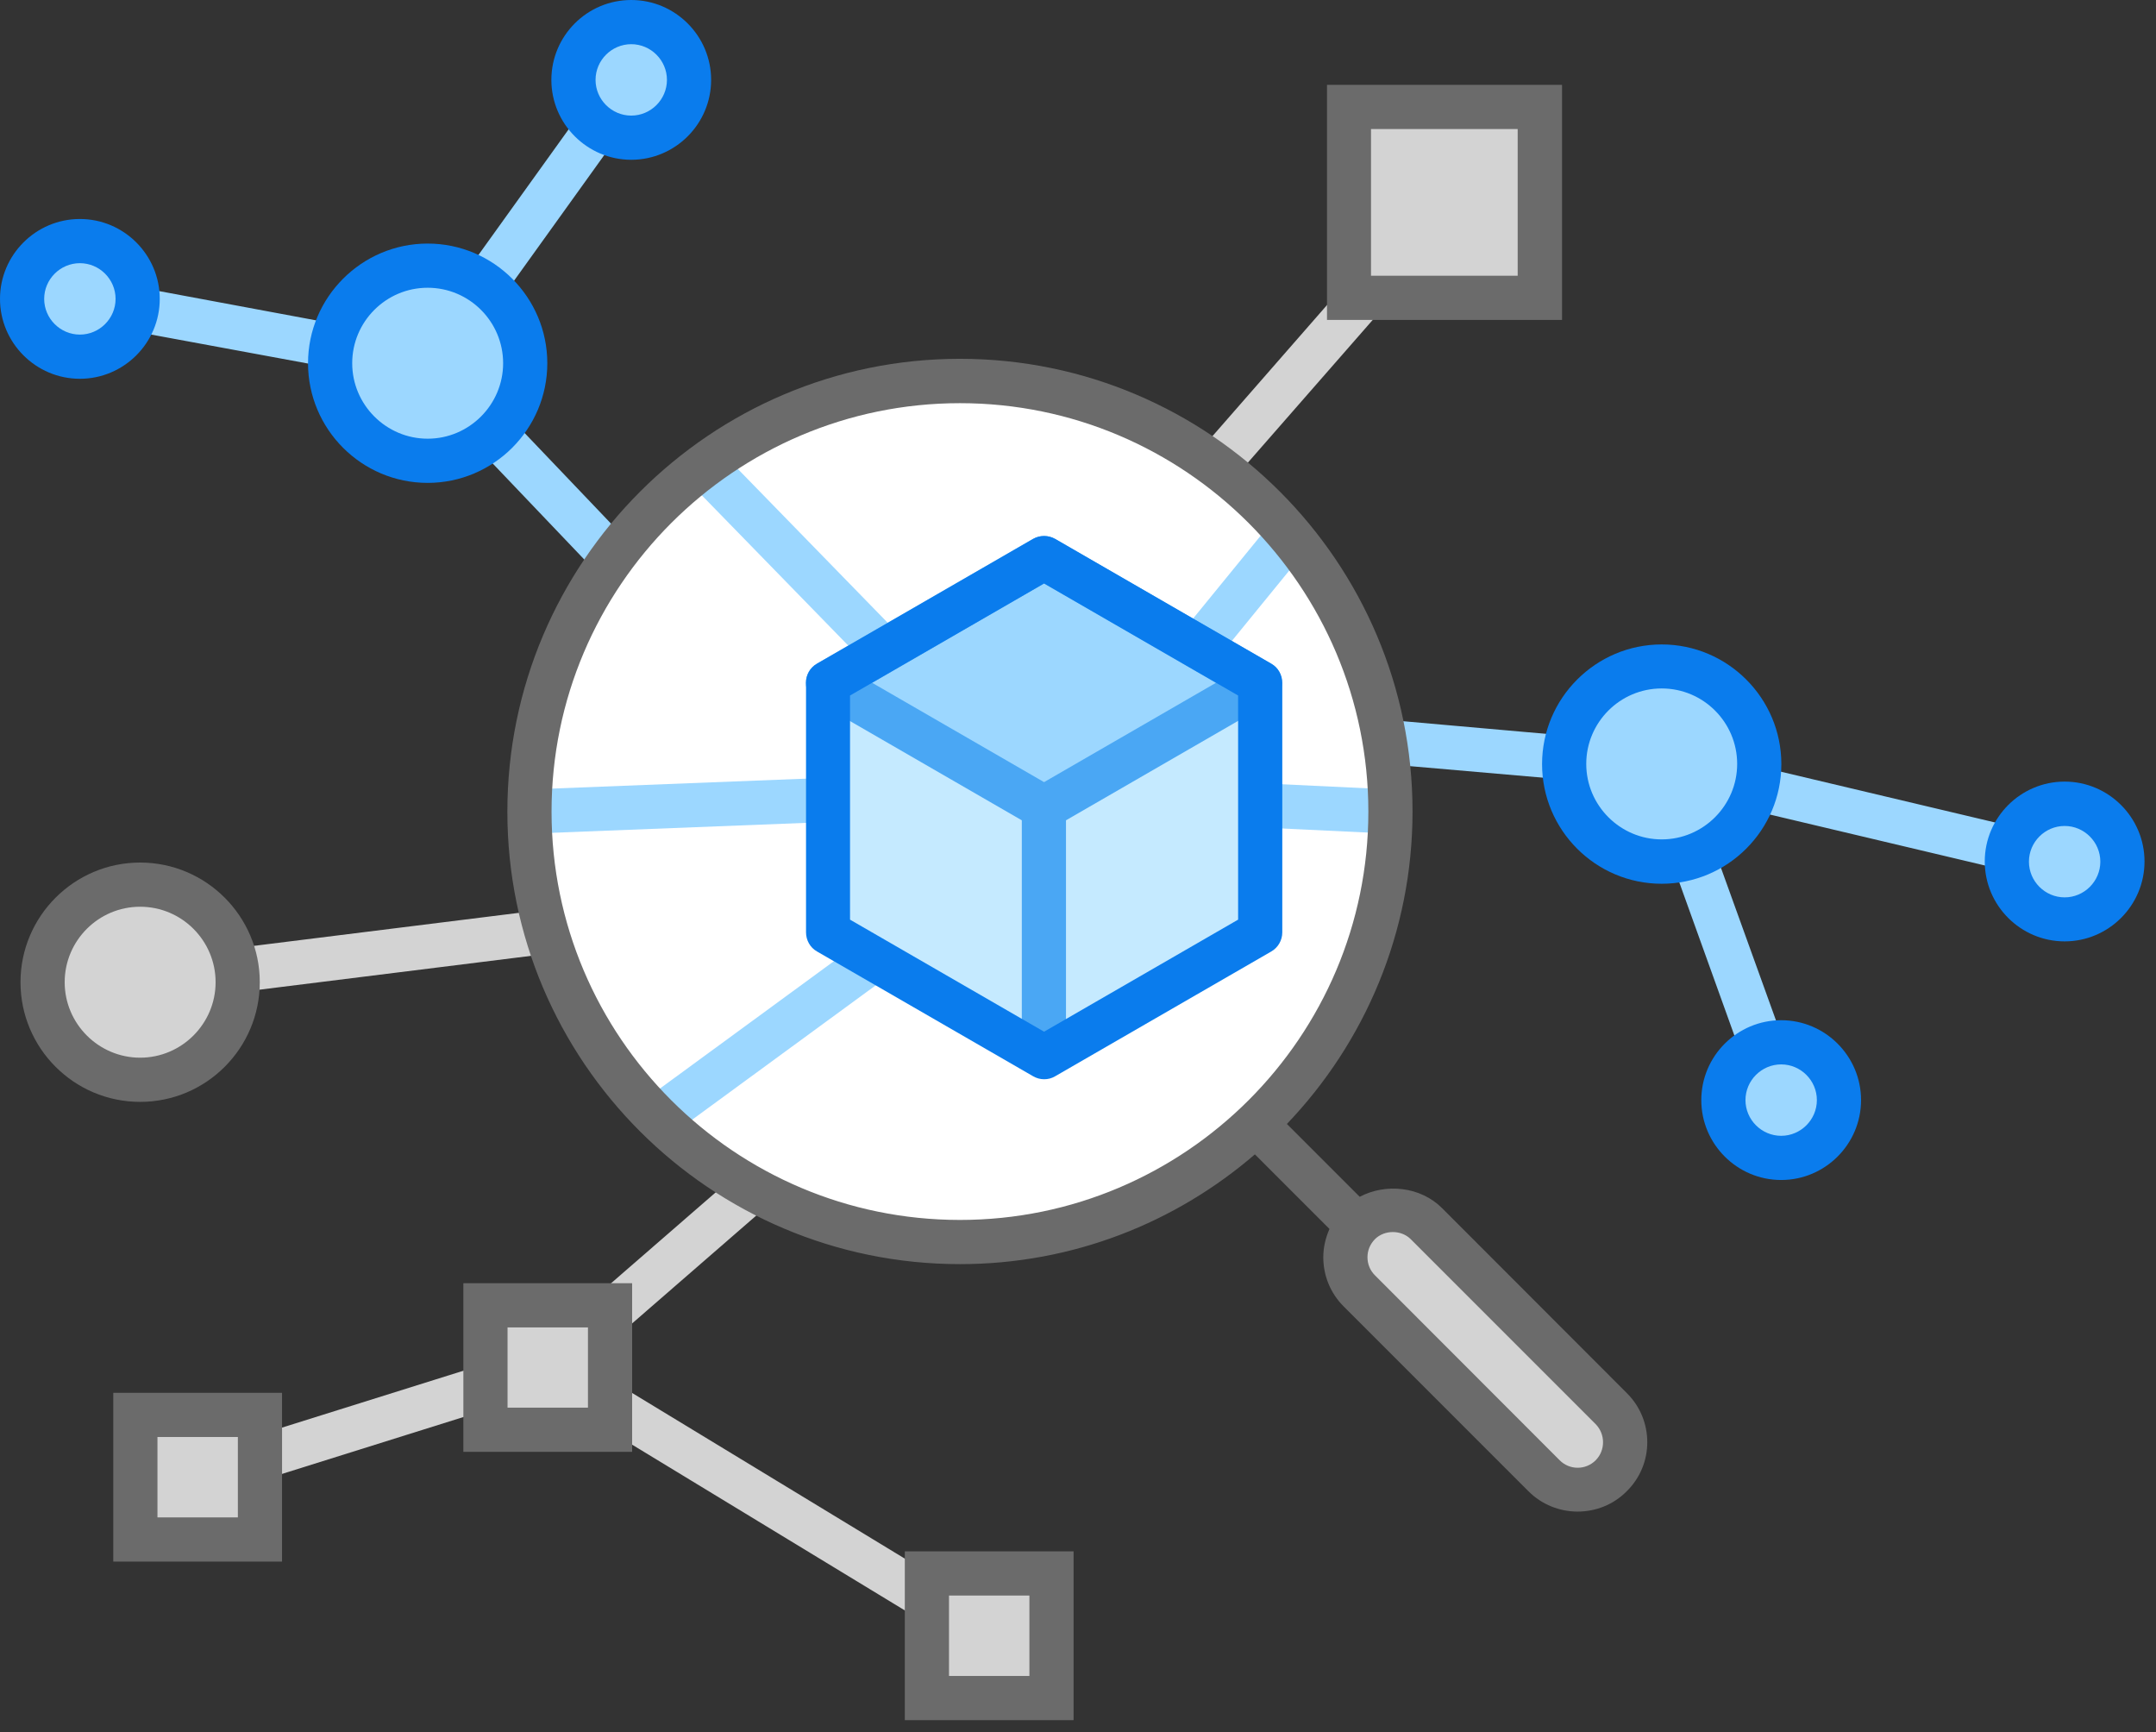 <svg width="122" height="98" viewBox="0 0 122 98" fill="none" xmlns="http://www.w3.org/2000/svg">
<rect x="0" y="0" width="122" height="98" fill="#333333" stroke="none"/>
<path d="M54.32 70.28C67.774 70.28 78.68 59.374 78.68 45.92C78.68 32.466 67.774 21.56 54.32 21.56C40.866 21.56 29.96 32.466 29.96 45.92C29.96 59.374 40.866 70.28 54.32 70.28Z" fill="white"/>
<path d="M51.328 51.351L36.455 62.236L37.931 64.253L52.804 53.368L51.328 51.351Z" fill="#9CD7FF"/>
<path d="M48.764 43.929L29.909 44.667L30.007 47.165L48.862 46.427L48.764 43.929Z" fill="#9CD7FF"/>
<path d="M40.715 25.47L38.925 27.215L50.212 38.795L52.002 37.05L40.715 25.47Z" fill="#9CD7FF"/>
<path d="M72.011 29.481L66.467 36.276L68.404 37.857L73.948 31.062L72.011 29.481Z" fill="#9CD7FF"/>
<path d="M70.942 44.295L70.823 46.792L78.615 47.162L78.733 44.665L70.942 44.295Z" fill="#9CD7FF"/>
<path d="M59.08 31.57L71.31 38.63V52.75L59.08 59.81L46.85 52.75V38.63L59.08 31.57Z" fill="#C5EAFF"/>
<path d="M59.08 31.57L71.31 38.63L59.08 45.69L46.85 38.63L59.08 31.57Z" fill="#9CD7FF"/>
<path d="M71.93 37.55L59.7 30.49C59.31 30.27 58.84 30.27 58.45 30.49L46.22 37.55C45.83 37.77 45.6 38.19 45.6 38.63C45.6 39.07 45.84 39.49 46.22 39.71L57.82 46.41V59.81H60.32V46.41L71.92 39.71C72.31 39.49 72.54 39.07 72.54 38.63C72.54 38.19 72.32 37.77 71.93 37.55ZM59.08 44.25L49.35 38.63L59.08 33.01L68.81 38.63L59.08 44.25Z" fill="#4AA7F4"/>
<path d="M59.08 61.06C58.86 61.06 58.65 61 58.46 60.89L46.23 53.83C45.84 53.61 45.61 53.19 45.61 52.75V38.63C45.61 38.18 45.85 37.77 46.23 37.55L58.46 30.49C58.85 30.27 59.32 30.27 59.71 30.49L71.94 37.55C72.33 37.77 72.56 38.19 72.56 38.63V52.75C72.56 53.2 72.32 53.61 71.94 53.83L59.71 60.89C59.51 61.01 59.3 61.06 59.08 61.06ZM48.1 52.03L59.08 58.37L70.06 52.03V39.35L59.08 33.01L48.1 39.35V52.03Z" fill="#0A7CED"/>
<path d="M87.38 83.5L76.92 73.04C75.87 71.99 75.87 70.29 76.92 69.24C77.97 68.19 79.67 68.19 80.72 69.24L91.18 79.7C92.23 80.75 92.23 82.45 91.18 83.5C90.13 84.55 88.43 84.55 87.38 83.5Z" fill="#D3D3D3"/>
<path d="M116.83 45.48C115.74 45.48 114.78 46.02 114.19 46.84L99.55 43.37C99.55 43.32 99.56 43.27 99.56 43.22C99.56 40.17 97.09 37.7 94.04 37.7C91.54 37.7 89.43 39.36 88.75 41.63L78.79 40.75L78.57 43.24L88.59 44.11C89.02 46.73 91.29 48.74 94.03 48.74C94.22 48.74 94.41 48.73 94.59 48.71L98.59 59.83C97.93 60.43 97.52 61.28 97.52 62.24C97.52 64.05 98.98 65.51 100.79 65.51C102.6 65.51 104.06 64.05 104.06 62.24C104.06 60.49 102.68 59.07 100.95 58.99L96.95 47.9C97.78 47.38 98.46 46.65 98.91 45.79L113.6 49.27C113.85 50.83 115.19 52.02 116.82 52.02C118.63 52.02 120.09 50.56 120.09 48.75C120.1 46.94 118.63 45.48 116.83 45.48Z" fill="#9CD7FF"/>
<path d="M35.72 1.25C33.91 1.25 32.45 2.71 32.45 4.52C32.45 5.15 32.64 5.74 32.95 6.24L26.33 15.46C25.68 15.19 24.96 15.04 24.21 15.04C21.94 15.04 20 16.4 19.15 18.36L7.72 16.23C7.41 14.75 6.1 13.64 4.52 13.64C2.71 13.64 1.25 15.1 1.25 16.91C1.25 18.72 2.71 20.18 4.52 20.18C5.67 20.18 6.67 19.58 7.26 18.69L18.69 20.8C18.82 23.73 21.24 26.07 24.2 26.07C25.22 26.07 26.18 25.79 27 25.3L33.61 32.23L35.42 30.51L28.81 23.58C29.38 22.71 29.72 21.67 29.72 20.55C29.72 19.16 29.2 17.89 28.35 16.91L34.97 7.69C35.21 7.75 35.46 7.78 35.71 7.78C37.52 7.78 38.98 6.32 38.98 4.51C38.98 2.71 37.52 1.25 35.72 1.25Z" fill="#9CD7FF"/>
<path d="M94.03 50C90.29 50 87.26 46.96 87.26 43.23C87.26 39.5 90.3 36.46 94.03 36.46C97.76 36.46 100.8 39.5 100.8 43.23C100.8 46.96 97.76 50 94.03 50ZM94.03 38.95C91.67 38.95 89.76 40.87 89.76 43.22C89.76 45.57 91.68 47.49 94.03 47.49C96.38 47.49 98.3 45.57 98.3 43.22C98.3 40.87 96.39 38.95 94.03 38.95Z" fill="#0A7CED"/>
<path d="M24.2 27.32C20.46 27.32 17.43 24.28 17.43 20.55C17.43 16.82 20.47 13.78 24.2 13.78C27.93 13.78 30.97 16.82 30.97 20.55C30.97 24.28 27.93 27.32 24.2 27.32ZM24.2 16.28C21.84 16.28 19.93 18.2 19.93 20.55C19.93 22.9 21.85 24.82 24.2 24.82C26.55 24.82 28.47 22.9 28.47 20.55C28.47 18.2 26.56 16.28 24.2 16.28Z" fill="#0A7CED"/>
<path d="M31.56 53.89L31.25 51.41L13.11 53.67C12.33 51.56 10.31 50.05 7.93 50.05C4.88 50.05 2.41 52.52 2.41 55.57C2.41 58.62 4.88 61.09 7.93 61.09C10.78 61.09 13.13 58.92 13.42 56.15L31.56 53.89Z" fill="#D3D3D3"/>
<path d="M7.93 62.34C4.19 62.34 1.16 59.3 1.16 55.57C1.16 51.84 4.2 48.8 7.93 48.8C11.66 48.8 14.7 51.84 14.7 55.57C14.7 59.3 11.67 62.34 7.93 62.34ZM7.93 51.3C5.57 51.3 3.66 53.22 3.66 55.57C3.66 57.92 5.58 59.84 7.93 59.84C10.28 59.84 12.2 57.92 12.2 55.57C12.2 53.22 10.29 51.3 7.93 51.3Z" fill="#6B6B6B"/>
<path d="M100.79 66.76C98.3 66.76 96.27 64.73 96.27 62.24C96.27 59.75 98.3 57.72 100.79 57.72C103.28 57.72 105.31 59.75 105.31 62.24C105.31 64.73 103.28 66.76 100.79 66.76ZM100.79 60.22C99.68 60.22 98.77 61.13 98.77 62.24C98.77 63.35 99.68 64.26 100.79 64.26C101.9 64.26 102.81 63.35 102.81 62.24C102.81 61.13 101.9 60.22 100.79 60.22Z" fill="#0A7CED"/>
<path d="M116.83 53.26C114.34 53.26 112.31 51.23 112.31 48.74C112.31 46.25 114.34 44.22 116.83 44.22C119.32 44.22 121.35 46.25 121.35 48.74C121.35 51.23 119.32 53.26 116.83 53.26ZM116.83 46.73C115.72 46.73 114.81 47.64 114.81 48.75C114.81 49.86 115.72 50.77 116.83 50.77C117.94 50.77 118.85 49.86 118.85 48.75C118.85 47.64 117.94 46.73 116.83 46.73Z" fill="#0A7CED"/>
<path d="M35.72 9.04C33.23 9.04 31.2 7.01 31.2 4.52C31.2 2.03 33.22 0 35.72 0C38.21 0 40.24 2.03 40.24 4.52C40.24 7.01 38.21 9.04 35.72 9.04ZM35.72 2.5C34.61 2.5 33.7 3.41 33.7 4.52C33.7 5.63 34.61 6.54 35.72 6.54C36.83 6.54 37.74 5.63 37.74 4.52C37.74 3.41 36.83 2.5 35.72 2.5Z" fill="#0A7CED"/>
<path d="M4.52 21.43C2.03 21.43 0 19.4 0 16.91C0 14.42 2.03 12.39 4.52 12.39C7.01 12.39 9.04 14.42 9.04 16.91C9.04 19.4 7.01 21.43 4.52 21.43ZM4.52 14.89C3.41 14.89 2.5 15.8 2.5 16.91C2.5 18.02 3.41 18.93 4.52 18.93C5.63 18.93 6.54 18.02 6.54 16.91C6.54 15.8 5.63 14.89 4.52 14.89Z" fill="#0A7CED"/>
<path d="M87.14 6.05H76.33V15.84L67.87 25.52L69.75 27.16L78.77 16.85H87.14V6.05Z" fill="#D3D3D3"/>
<path d="M52.58 89.02L34.52 78.05V75.96L43.51 68.15L41.88 66.26L33.14 73.85H27.47V77.16L14.71 81.16V80.06H7.66V87.1H14.71V83.78L27.47 79.78V80.89H34.38L52.45 91.87V96.07H59.49V89.02H52.58Z" fill="#D3D3D3"/>
<path d="M88.39 18.1H75.09V4.8H88.39V18.1ZM77.58 15.6H85.88V7.3H77.58V15.6Z" fill="#6B6B6B"/>
<path d="M35.77 82.14H26.22V72.6H35.77V82.14ZM28.72 79.64H33.27V75.1H28.72V79.64V79.64Z" fill="#6B6B6B"/>
<path d="M60.74 97.32H51.2V87.77H60.75V97.32H60.74ZM53.7 94.82H58.25V90.27H53.7V94.82Z" fill="#6B6B6B"/>
<path d="M15.96 88.35H6.41V78.8H15.96V88.35ZM8.91 85.85H13.46V81.3H8.91V85.85Z" fill="#6B6B6B"/>
<path d="M92.06 78.82L81.6 68.35C80.38 67.13 78.42 66.93 76.94 67.71L72.82 63.59C77.22 58.99 79.93 52.76 79.93 45.91C79.93 31.79 68.44 20.3 54.32 20.3C40.2 20.3 28.71 31.8 28.71 45.92C28.71 60.04 40.2 71.52 54.32 71.52C60.69 71.52 66.52 69.18 71.01 65.31L75.23 69.53C75.01 70.03 74.88 70.57 74.88 71.13C74.88 72.18 75.29 73.17 76.03 73.91L86.49 84.37C87.26 85.14 88.27 85.52 89.27 85.52C90.28 85.52 91.29 85.14 92.05 84.37C93.6 82.85 93.6 80.35 92.06 78.82ZM31.21 45.92C31.21 33.18 41.58 22.81 54.32 22.81C67.06 22.81 77.43 33.18 77.43 45.92C77.43 58.66 67.06 69.02 54.32 69.02C41.57 69.02 31.21 58.66 31.21 45.92ZM90.29 82.62C89.73 83.18 88.82 83.18 88.26 82.62L77.8 72.15C77.53 71.88 77.38 71.52 77.38 71.13C77.38 70.74 77.53 70.39 77.8 70.11C78.34 69.57 79.29 69.57 79.83 70.11L90.29 80.57C90.85 81.14 90.85 82.06 90.29 82.62Z" fill="#6B6B6B"/>
</svg>